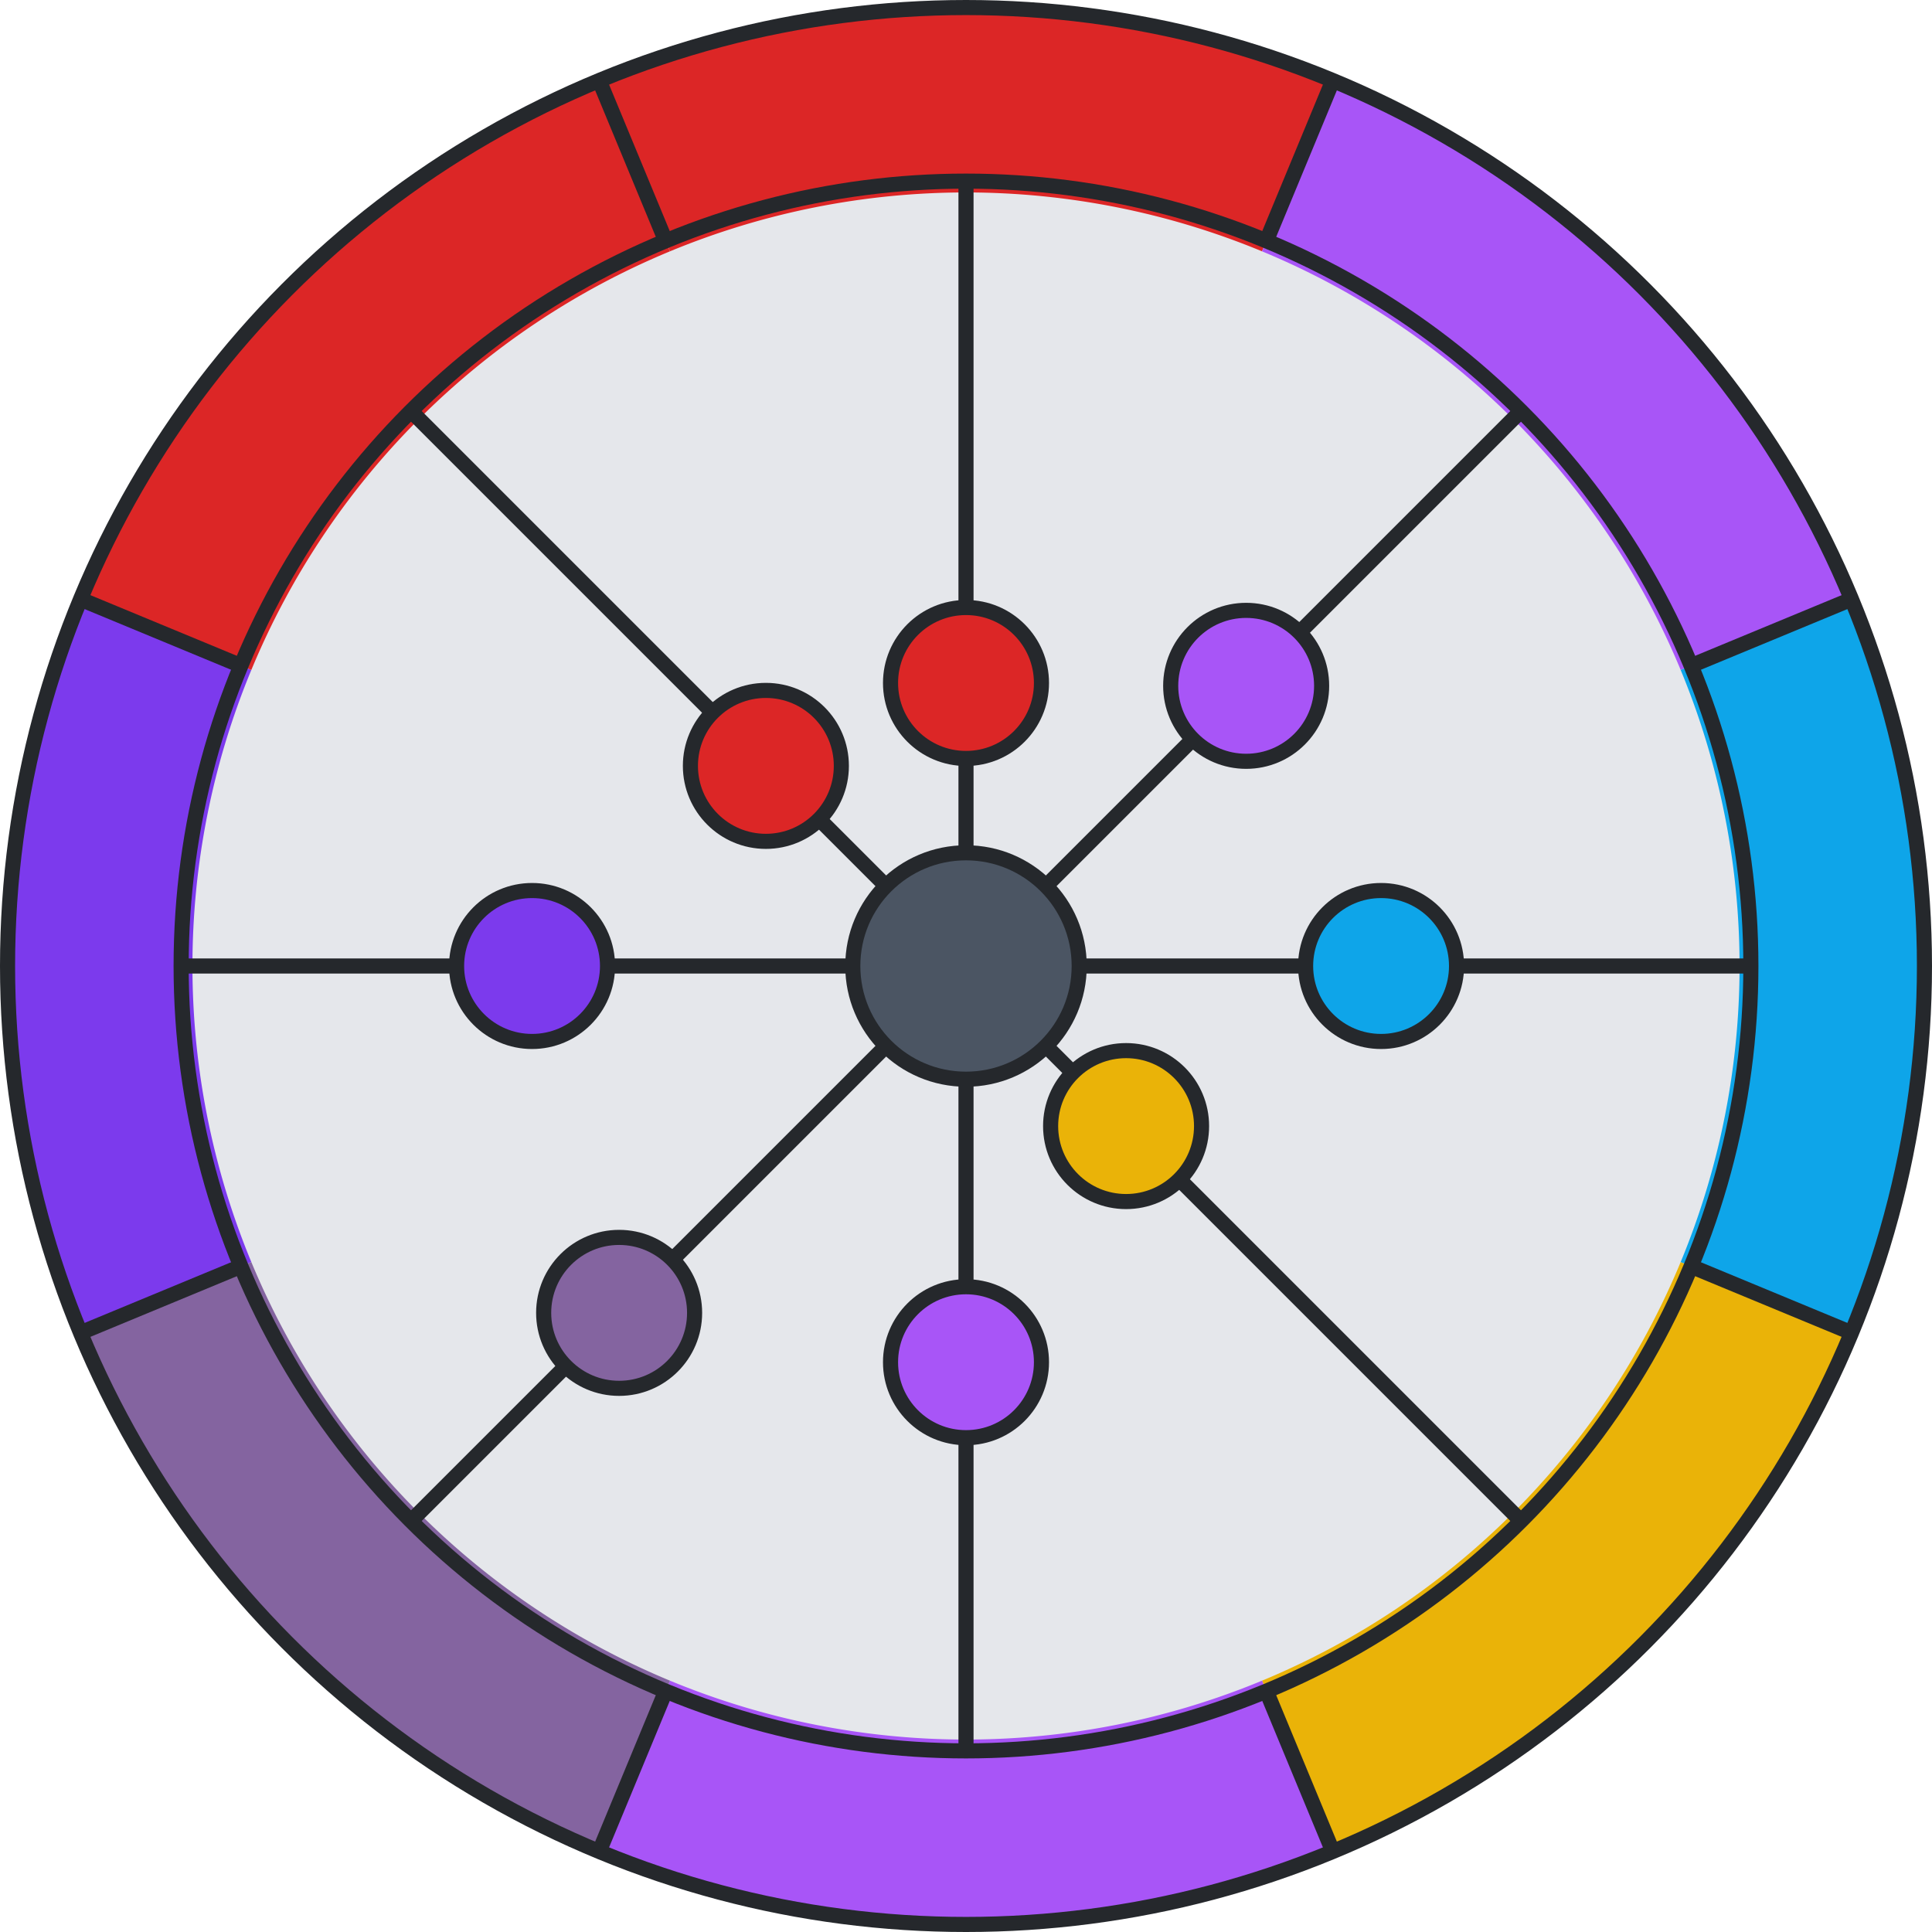 <svg viewBox="0 0 512 512" height="512" width="512" xmlns="http://www.w3.org/2000/svg" xmlns:xlink="http://www.w3.org/1999/xlink"><circle r="250" cx="256" cy="256" stroke-width="0" fill="#e5e7eb"></circle><path d="M 468.492 344.017 A 230 230 0 0 1 344.017 468.492" stroke-width="50" stroke="#EAB308" fill="none"></path><path d="M 344.017 468.492 A 230 230 0 0 1 167.983 468.492" stroke-width="50" stroke="#A855F7" fill="none"></path><path d="M 167.983 468.492 A 230 230 0 0 1 43.508 344.017" stroke-width="50" stroke="#8464A0" fill="none"></path><path d="M 43.508 344.017 A 230 230 0 0 1 43.508 167.983" stroke-width="50" stroke="#7C3AED" fill="none"></path><path d="M 43.508 167.983 A 230 230 0 0 1 167.983 43.508" stroke-width="50" stroke="#DC2626" fill="none"></path><path d="M 167.983 43.508 A 230 230 0 0 1 344.017 43.508" stroke-width="50" stroke="#DC2626" fill="none"></path><path d="M 344.017 43.508 A 230 230 0 0 1 468.492 167.983" stroke-width="50" stroke="#A855F7" fill="none"></path><path d="M 468.492 167.983 A 230 230 0 0 1 468.492 344.017" stroke-width="50" stroke="#0EA5E9" fill="none"></path><line x1="490.665" y1="353.202" x2="448.167" y2="335.598" stroke-width="4" stroke="#25282c"></line><line x1="353.202" y1="490.665" x2="335.598" y2="448.167" stroke-width="4" stroke="#25282c"></line><line x1="158.798" y1="490.665" x2="176.402" y2="448.167" stroke-width="4" stroke="#25282c"></line><line x1="21.335" y1="353.202" x2="63.833" y2="335.598" stroke-width="4" stroke="#25282c"></line><line x1="21.335" y1="158.798" x2="63.833" y2="176.402" stroke-width="4" stroke="#25282c"></line><line x1="158.798" y1="21.335" x2="176.402" y2="63.833" stroke-width="4" stroke="#25282c"></line><line x1="353.202" y1="21.335" x2="335.598" y2="63.833" stroke-width="4" stroke="#25282c"></line><line x1="490.665" y1="158.798" x2="448.167" y2="176.402" stroke-width="4" stroke="#25282c"></line><circle r="254" cx="256" cy="256" stroke-width="4" stroke="#25282c" fill="none"></circle><circle r="208" cx="256" cy="256" stroke-width="4" stroke="#25282c" fill="none"></circle><line x1="256" y1="256" x2="403.078" y2="403.078" stroke-width="4" stroke="#25282c"></line><line x1="256" y1="256" x2="256" y2="464" stroke-width="4" stroke="#25282c"></line><line x1="256" y1="256" x2="108.922" y2="403.078" stroke-width="4" stroke="#25282c"></line><line x1="256" y1="256" x2="48" y2="256" stroke-width="4" stroke="#25282c"></line><line x1="256" y1="256" x2="108.922" y2="108.922" stroke-width="4" stroke="#25282c"></line><line x1="256" y1="256" x2="256" y2="48" stroke-width="4" stroke="#25282c"></line><line x1="256" y1="256" x2="403.078" y2="108.922" stroke-width="4" stroke="#25282c"></line><line x1="256" y1="256" x2="464" y2="256" stroke-width="4" stroke="#25282c"></line><circle cx="298.426" cy="298.426" r="20" fill="#EAB308" stroke-width="4" stroke="#25282c"></circle><circle cx="256" cy="361" r="20" fill="#A855F7" stroke-width="4" stroke="#25282c"></circle><circle cx="164.076" cy="347.924" r="20" fill="#8464A0" stroke-width="4" stroke="#25282c"></circle><circle cx="141" cy="256" r="20" fill="#7C3AED" stroke-width="4" stroke="#25282c"></circle><circle cx="202.967" cy="202.967" r="20" fill="#DC2626" stroke-width="4" stroke="#25282c"></circle><circle cx="256" cy="181" r="20" fill="#DC2626" stroke-width="4" stroke="#25282c"></circle><circle cx="330.246" cy="181.754" r="20" fill="#A855F7" stroke-width="4" stroke="#25282c"></circle><circle cx="366" cy="256" r="20" fill="#0EA5E9" stroke-width="4" stroke="#25282c"></circle><circle r="30" cx="256" cy="256" stroke-width="4" stroke="#25282c" fill="#4b5563"></circle></svg>